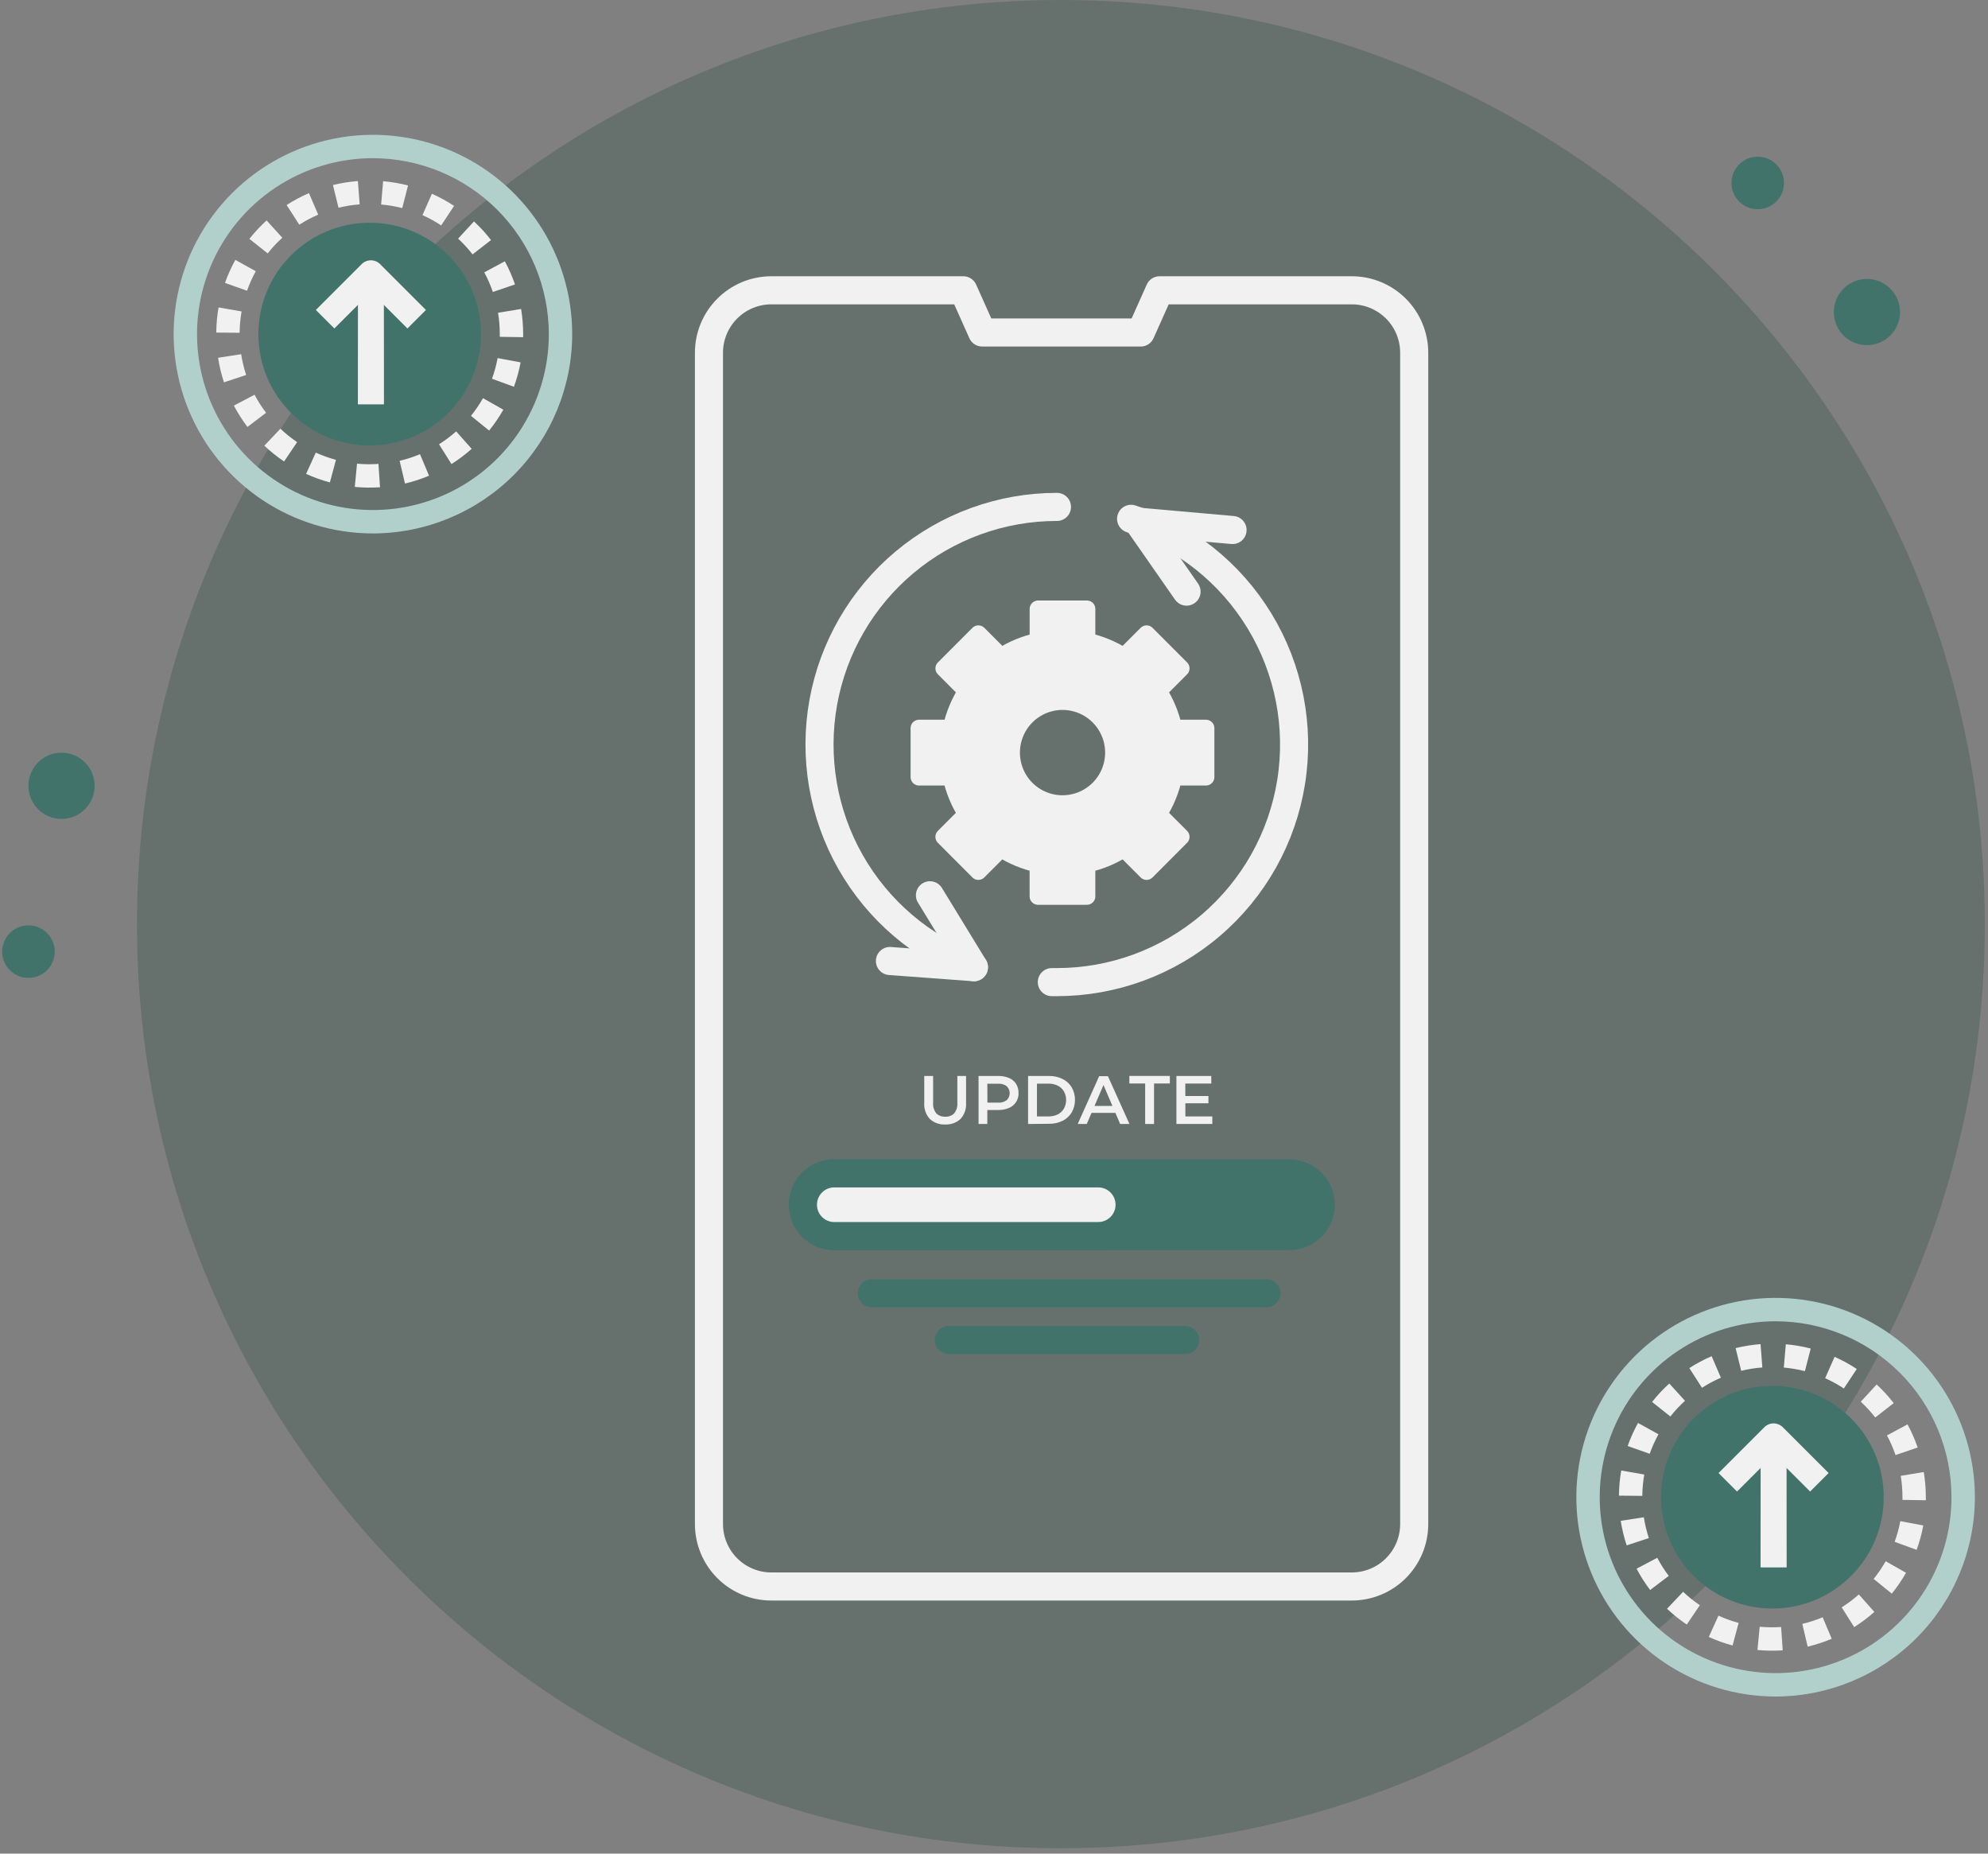 <svg width="177" height="165" viewBox="0 0 177 165" fill="none" xmlns="http://www.w3.org/2000/svg">
<rect x="0" y="0" width="177" height="165" fill="#808080" stroke="none"/>
<path opacity="0.26" d="M94.456 164.522C139.888 164.522 176.717 127.692 176.717 82.261C176.717 36.83 139.888 0 94.456 0C49.025 0 12.195 36.83 12.195 82.261C12.195 127.692 49.025 164.522 94.456 164.522Z" fill="#1E473B"/>
<path d="M32.917 19.827C38.392 19.827 42.83 24.265 42.83 29.74C42.83 35.215 38.392 39.653 32.917 39.653C27.442 39.653 23.004 35.215 23.004 29.74C23.004 24.265 27.442 19.827 32.917 19.827Z" fill="#42736B"/>
<path d="M33.203 47.484C29.694 47.484 26.264 46.444 23.346 44.494C20.428 42.545 18.154 39.774 16.811 36.532C15.469 33.29 15.117 29.723 15.802 26.281C16.486 22.839 18.176 19.678 20.657 17.197C23.139 14.715 26.3 13.026 29.742 12.341C33.183 11.656 36.751 12.008 39.993 13.351C43.235 14.694 46.006 16.968 47.955 19.885C49.905 22.803 50.945 26.233 50.945 29.742C50.94 34.446 49.069 38.956 45.743 42.282C42.417 45.608 37.907 47.479 33.203 47.484ZM33.203 14.081C30.106 14.081 27.078 14.999 24.503 16.72C21.927 18.441 19.92 20.887 18.735 23.748C17.549 26.61 17.239 29.759 17.844 32.796C18.448 35.834 19.939 38.625 22.13 40.815C24.32 43.005 27.11 44.496 30.148 45.101C33.186 45.705 36.334 45.395 39.196 44.21C42.058 43.024 44.503 41.017 46.224 38.442C47.945 35.866 48.864 32.839 48.864 29.741C48.859 25.589 47.207 21.609 44.271 18.673C41.336 15.737 37.355 14.086 33.203 14.081Z" fill="#B2D0CB"/>
<path d="M21.917 33.38L19.942 34.033C19.706 33.32 19.529 32.588 19.415 31.846L21.472 31.529C21.569 32.157 21.718 32.776 21.917 33.38ZM21.336 29.624L19.254 29.604C19.261 28.853 19.33 28.104 19.459 27.365L21.509 27.724C21.399 28.352 21.342 28.987 21.336 29.624ZM23.69 36.745L22.032 38.005C21.578 37.406 21.174 36.771 20.823 36.106L22.665 35.137C22.962 35.7 23.305 36.238 23.69 36.745ZM21.994 25.879L20.032 25.184C20.282 24.477 20.59 23.791 20.954 23.134L22.773 24.142C22.466 24.698 22.206 25.279 21.994 25.879ZM26.455 39.356L25.292 41.079C24.67 40.66 24.082 40.19 23.536 39.674L24.966 38.162C25.429 38.6 25.927 38.999 26.455 39.356ZM43.004 35.444L44.815 36.47C44.444 37.123 44.02 37.744 43.548 38.327L41.931 37.018C42.331 36.523 42.689 35.997 43.003 35.443L43.004 35.444ZM23.833 22.556L22.205 21.263C22.67 20.675 23.183 20.125 23.737 19.621L25.135 21.162C24.664 21.59 24.229 22.057 23.833 22.556ZM44.305 31.874L46.352 32.257C46.214 32.996 46.015 33.722 45.758 34.428L43.803 33.714C44.021 33.115 44.189 32.5 44.305 31.874ZM29.911 40.932L29.372 42.943C28.646 42.748 27.938 42.494 27.254 42.183L28.115 40.288C28.695 40.551 29.296 40.767 29.911 40.932ZM33.933 18.203L34.112 16.13C34.861 16.194 35.603 16.32 36.331 16.507L35.812 18.523C35.195 18.365 34.567 18.258 33.933 18.203ZM40.786 21.242L42.199 19.71C42.75 20.22 43.259 20.775 43.719 21.369L42.074 22.644C41.683 22.142 41.252 21.673 40.785 21.241L40.786 21.242ZM43.117 24.244L44.949 23.258C45.305 23.919 45.607 24.609 45.85 25.32L43.881 25.99C43.674 25.388 43.419 24.804 43.117 24.243V24.244ZM40.198 41.308L39.087 39.548C39.626 39.207 40.136 38.823 40.613 38.399L41.995 39.954C41.434 40.453 40.833 40.906 40.198 41.307V41.308ZM25.521 18.25C26.153 17.842 26.817 17.488 27.507 17.191L28.331 19.106C27.746 19.358 27.184 19.658 26.648 20.003L25.521 18.25ZM46.579 30.015L44.497 29.982V29.743C44.497 29.105 44.445 28.47 44.342 27.841L46.396 27.502C46.517 28.245 46.579 28.997 46.579 29.75V30.015ZM29.643 16.471C30.372 16.293 31.115 16.174 31.863 16.116L32.022 18.192C31.387 18.24 30.757 18.341 30.139 18.493L29.643 16.471ZM37.612 19.153L38.455 17.249C39.141 17.554 39.801 17.915 40.428 18.328L39.279 20.065C38.749 19.714 38.192 19.408 37.612 19.149V19.153ZM31.587 43.345L31.788 41.273C32.422 41.333 33.059 41.341 33.694 41.296L33.835 43.373C33.086 43.425 32.334 43.414 31.587 43.341V43.345ZM36.059 43.046L35.58 41.02C36.2 40.874 36.806 40.676 37.394 40.43L38.199 42.345C37.506 42.637 36.79 42.87 36.059 43.044V43.046Z" fill="#F1F1F1"/>
<path fill-rule="evenodd" clip-rule="evenodd" d="M31.871 24.931L31.863 35.993L34.186 35.993L34.178 24.931L31.839 24.931L31.871 24.931Z" fill="#F1F1F1"/>
<path fill-rule="evenodd" clip-rule="evenodd" d="M33.03 25.994L36.275 29.239L37.922 27.591L33.845 23.514C33.737 23.405 33.609 23.319 33.468 23.261C33.326 23.202 33.174 23.171 33.021 23.172C32.868 23.172 32.716 23.202 32.575 23.261C32.433 23.32 32.305 23.407 32.197 23.516L28.121 27.592L29.768 29.239L33.013 25.994L33.03 25.994Z" fill="#F1F1F1"/>
<path d="M157.804 123.359C163.278 123.359 167.716 127.797 167.716 133.272C167.716 138.747 163.278 143.185 157.804 143.185C152.329 143.185 147.891 138.747 147.891 133.272C147.891 127.797 152.329 123.359 157.804 123.359Z" fill="#42736B"/>
<path d="M158.09 151.016C154.581 151.016 151.15 149.976 148.233 148.026C145.315 146.076 143.041 143.306 141.698 140.064C140.355 136.822 140.004 133.254 140.689 129.813C141.373 126.371 143.063 123.21 145.544 120.728C148.026 118.247 151.187 116.557 154.628 115.873C158.07 115.188 161.637 115.54 164.879 116.882C168.121 118.225 170.892 120.499 172.842 123.417C174.791 126.335 175.832 129.765 175.832 133.274C175.827 137.978 173.956 142.488 170.63 145.814C167.303 149.14 162.794 151.011 158.09 151.016ZM158.09 117.613C154.992 117.613 151.965 118.531 149.389 120.252C146.814 121.973 144.807 124.418 143.622 127.28C142.436 130.142 142.126 133.29 142.73 136.328C143.335 139.366 144.826 142.156 147.016 144.347C149.206 146.537 151.997 148.028 155.035 148.632C158.072 149.237 161.221 148.927 164.083 147.741C166.944 146.556 169.39 144.549 171.111 141.973C172.832 139.398 173.75 136.37 173.75 133.273C173.745 129.121 172.094 125.141 169.158 122.205C166.222 119.269 162.242 117.617 158.09 117.613Z" fill="#B2D0CB"/>
<path d="M146.804 136.912L144.828 137.565C144.592 136.852 144.416 136.12 144.301 135.377L146.358 135.06C146.455 135.689 146.604 136.308 146.804 136.912ZM146.222 133.156L144.141 133.135C144.148 132.385 144.217 131.636 144.346 130.897L146.396 131.256C146.286 131.883 146.228 132.519 146.222 133.156ZM148.577 140.277L146.919 141.536C146.465 140.937 146.06 140.302 145.71 139.637L147.552 138.668C147.848 139.232 148.191 139.77 148.577 140.277ZM146.88 129.41L144.918 128.716C145.169 128.009 145.477 127.323 145.84 126.666L147.66 127.673C147.353 128.23 147.092 128.811 146.88 129.41ZM151.342 142.888L150.179 144.611C149.556 144.191 148.969 143.721 148.423 143.205L149.853 141.693C150.315 142.132 150.813 142.531 151.342 142.888ZM167.891 138.976L169.701 140.001C169.331 140.654 168.907 141.276 168.435 141.859L166.817 140.55C167.217 140.055 167.576 139.528 167.89 138.975L167.891 138.976ZM148.72 126.088L147.092 124.795C147.557 124.206 148.069 123.657 148.624 123.153L150.022 124.693C149.551 125.122 149.115 125.588 148.72 126.088ZM169.192 135.406L171.238 135.789C171.101 136.528 170.902 137.254 170.645 137.96L168.689 137.245C168.908 136.647 169.076 136.032 169.192 135.406ZM154.798 144.464L154.258 146.475C153.533 146.28 152.824 146.025 152.14 145.714L153.002 143.819C153.582 144.083 154.182 144.299 154.798 144.464ZM158.819 121.734L158.999 119.661C159.747 119.726 160.489 119.852 161.217 120.039L160.698 122.054C160.081 121.896 159.454 121.789 158.819 121.734ZM165.673 124.774L167.085 123.242C167.637 123.752 168.146 124.306 168.606 124.9L166.961 126.176C166.57 125.674 166.139 125.205 165.672 124.773L165.673 124.774ZM168.004 127.776L169.836 126.79C170.192 127.451 170.493 128.14 170.737 128.851L168.768 129.522C168.561 128.92 168.305 128.335 168.004 127.775V127.776ZM165.085 144.84L163.974 143.08C164.513 142.739 165.023 142.355 165.5 141.931L166.881 143.486C166.32 143.985 165.72 144.438 165.085 144.839V144.84ZM150.408 121.781C151.04 121.374 151.704 121.02 152.394 120.722L153.218 122.637C152.633 122.89 152.07 123.19 151.535 123.535L150.408 121.781ZM171.465 133.546L169.384 133.514V133.274C169.384 132.637 169.332 132.001 169.228 131.373L171.282 131.034C171.404 131.777 171.465 132.529 171.465 133.282V133.546ZM154.529 120.003C155.259 119.824 156.001 119.705 156.75 119.648L156.909 121.724C156.274 121.772 155.644 121.873 155.026 122.025L154.529 120.003ZM162.499 122.684L163.341 120.781C164.028 121.085 164.688 121.446 165.315 121.86L164.166 123.597C163.636 123.246 163.079 122.939 162.499 122.681V122.684ZM156.473 146.877L156.674 144.805C157.308 144.865 157.946 144.873 158.581 144.828L158.722 146.905C157.973 146.957 157.221 146.946 156.473 146.873V146.877ZM160.945 146.578L160.467 144.552C161.086 144.406 161.693 144.208 162.28 143.962L163.086 145.877C162.393 146.168 161.677 146.402 160.945 146.575V146.578Z" fill="#F1F1F1"/>
<path fill-rule="evenodd" clip-rule="evenodd" d="M156.758 128.463L156.75 139.524L159.072 139.524L159.064 128.463L156.726 128.463L156.758 128.463Z" fill="#F1F1F1"/>
<path fill-rule="evenodd" clip-rule="evenodd" d="M157.917 129.526L161.162 132.771L162.809 131.123L158.732 127.046C158.624 126.938 158.496 126.852 158.354 126.793C158.213 126.734 158.061 126.704 157.908 126.704C157.755 126.704 157.603 126.734 157.462 126.793C157.32 126.852 157.192 126.939 157.084 127.048L153.008 131.124L154.655 132.771L157.9 129.527L157.917 129.526Z" fill="#F1F1F1"/>
<path d="M120.338 25.841H103.243L101.563 29.596H87.448L85.768 25.841H68.68C67.949 25.841 67.225 25.985 66.549 26.265C65.874 26.545 65.261 26.956 64.745 27.474C64.228 27.992 63.819 28.607 63.54 29.283C63.262 29.96 63.119 30.684 63.121 31.416V135.657C63.121 136.388 63.264 137.112 63.543 137.787C63.822 138.463 64.232 139.076 64.748 139.593C65.264 140.11 65.877 140.52 66.552 140.799C67.227 141.079 67.949 141.223 68.68 141.222H120.338C121.07 141.224 121.794 141.082 122.471 140.803C123.147 140.525 123.762 140.115 124.28 139.598C124.797 139.081 125.208 138.467 125.489 137.791C125.769 137.115 125.913 136.39 125.913 135.657V31.416C125.915 30.683 125.771 29.957 125.492 29.28C125.212 28.602 124.801 27.987 124.283 27.469C123.765 26.951 123.15 26.54 122.473 26.261C121.796 25.982 121.071 25.839 120.338 25.841Z" stroke="#F1F1F1" stroke-width="2.5" stroke-linecap="round" stroke-linejoin="round"/>
<path d="M84.681 69.173C84.937 70.345 85.4 71.463 86.049 72.473L84.032 74.492L87.107 77.574L89.123 75.555C90.133 76.203 91.249 76.667 92.42 76.924V79.791H96.772V76.924C97.943 76.667 99.059 76.203 100.069 75.555L102.085 77.574L105.16 74.492L103.144 72.473C103.791 71.463 104.253 70.345 104.508 69.173H107.371V64.816H104.508C104.252 63.643 103.79 62.526 103.144 61.515L105.16 59.496L102.085 56.418L100.069 58.437C99.059 57.789 97.943 57.327 96.772 57.071V54.204H92.424V57.071C91.252 57.327 90.136 57.789 89.127 58.437L87.11 56.418L84.035 59.496L86.052 61.515C85.404 62.526 84.941 63.643 84.684 64.816H81.824V69.173H84.681ZM90.058 66.996C90.057 66.096 90.323 65.216 90.822 64.467C91.321 63.719 92.031 63.135 92.861 62.791C93.691 62.446 94.605 62.355 95.487 62.531C96.368 62.706 97.178 63.14 97.814 63.776C98.45 64.412 98.882 65.223 99.058 66.106C99.233 66.989 99.142 67.903 98.798 68.735C98.454 69.566 97.871 70.276 97.123 70.776C96.376 71.275 95.497 71.542 94.598 71.541C93.394 71.541 92.239 71.062 91.387 70.21C90.536 69.357 90.058 68.201 90.058 66.996Z" fill="#F1F1F1" stroke="#F1F1F1" stroke-width="1.5" stroke-linecap="round" stroke-linejoin="round"/>
<path d="M100.706 46.183C105.477 47.757 109.531 50.982 112.142 55.279C114.753 59.575 115.749 64.663 114.952 69.628C114.155 74.594 111.617 79.112 107.792 82.374C103.968 85.635 99.109 87.426 94.085 87.424H93.648" stroke="#F1F1F1" stroke-width="2.5" stroke-linecap="round" stroke-linejoin="round"/>
<path d="M105.643 52.663L101.301 46.432L109.739 47.179" stroke="#F1F1F1" stroke-width="2.5" stroke-linecap="round" stroke-linejoin="round"/>
<path d="M86.713 86.096C82.071 84.363 78.184 81.052 75.733 76.742C73.281 72.432 72.421 67.396 73.301 62.515C74.182 57.634 76.748 53.218 80.551 50.039C84.354 46.86 89.152 45.12 94.106 45.123" stroke="#F1F1F1" stroke-width="2.5" stroke-linecap="round" stroke-linejoin="round"/>
<path d="M79.234 85.544L86.712 86.096L82.797 79.693" stroke="#F1F1F1" stroke-width="2.5" stroke-linecap="round" stroke-linejoin="round"/>
<path d="M117.598 107.241C117.597 107.98 117.303 108.689 116.781 109.212C116.259 109.735 115.551 110.029 114.812 110.03H74.374C74 110.043 73.627 109.981 73.278 109.846C72.928 109.712 72.609 109.508 72.34 109.248C72.07 108.987 71.856 108.675 71.71 108.33C71.564 107.985 71.488 107.614 71.488 107.239C71.488 106.864 71.564 106.493 71.71 106.148C71.856 105.803 72.07 105.491 72.34 105.231C72.609 104.97 72.928 104.767 73.278 104.632C73.627 104.498 74 104.435 74.374 104.448H114.822C115.56 104.451 116.267 104.747 116.787 105.27C117.307 105.794 117.599 106.502 117.598 107.241Z" fill="#42736B" stroke="#42736B" stroke-width="2.5" stroke-linecap="round" stroke-linejoin="round"/>
<path d="M100.573 107.241C100.573 107.98 100.279 108.689 99.757 109.212C99.234 109.735 98.526 110.029 97.787 110.03H74.374C74 110.043 73.627 109.981 73.278 109.846C72.928 109.712 72.609 109.508 72.34 109.248C72.07 108.987 71.856 108.675 71.71 108.33C71.564 107.985 71.488 107.614 71.488 107.239C71.488 106.864 71.564 106.493 71.71 106.148C71.856 105.803 72.07 105.491 72.34 105.231C72.609 104.97 72.928 104.767 73.278 104.632C73.627 104.498 74 104.435 74.374 104.448H97.787C98.154 104.448 98.516 104.521 98.854 104.661C99.193 104.801 99.5 105.007 99.759 105.267C100.017 105.526 100.223 105.834 100.362 106.173C100.502 106.511 100.574 106.874 100.573 107.241Z" fill="#F1F1F1" stroke="#42736B" stroke-width="2.5" stroke-linecap="round" stroke-linejoin="round"/>
<path d="M84.148 100.095C83.9 100.108 83.651 100.072 83.416 99.987C83.182 99.903 82.967 99.773 82.784 99.604C82.61 99.411 82.476 99.185 82.391 98.939C82.306 98.694 82.272 98.433 82.29 98.174V95.778H83.079V98.15C83.048 98.493 83.149 98.835 83.362 99.106C83.467 99.209 83.593 99.288 83.73 99.339C83.868 99.39 84.015 99.411 84.162 99.402C84.307 99.412 84.453 99.39 84.59 99.339C84.727 99.288 84.851 99.209 84.955 99.106C85.168 98.835 85.269 98.493 85.237 98.15V95.778H86.013V98.174C86.031 98.433 85.997 98.694 85.912 98.939C85.827 99.185 85.694 99.411 85.519 99.604C85.335 99.773 85.119 99.904 84.883 99.988C84.648 100.073 84.398 100.109 84.148 100.095Z" fill="#F1F1F1"/>
<path d="M87.125 100.051V95.778H88.873C89.204 95.77 89.534 95.831 89.84 95.957C90.096 96.064 90.314 96.246 90.465 96.478C90.615 96.723 90.691 97.006 90.684 97.293C90.696 97.574 90.622 97.852 90.471 98.09C90.32 98.328 90.1 98.513 89.84 98.621C89.535 98.753 89.205 98.816 88.873 98.807H87.569L87.905 98.443V100.051H87.125ZM87.915 98.544L87.579 98.154H88.846C89.126 98.175 89.404 98.096 89.632 97.932C89.716 97.851 89.783 97.755 89.829 97.648C89.874 97.541 89.898 97.426 89.898 97.309C89.898 97.193 89.874 97.078 89.829 96.971C89.783 96.864 89.716 96.767 89.632 96.687C89.404 96.523 89.126 96.444 88.846 96.465H87.569L87.905 96.075L87.915 98.544Z" fill="#F1F1F1"/>
<path d="M91.535 100.051V95.778H93.397C93.814 95.77 94.228 95.861 94.603 96.044C94.941 96.209 95.224 96.467 95.42 96.788C95.612 97.129 95.712 97.515 95.712 97.906C95.712 98.298 95.612 98.683 95.42 99.025C95.224 99.346 94.94 99.605 94.603 99.772C94.227 99.953 93.814 100.043 93.397 100.034L91.535 100.051ZM92.325 99.378H93.35C93.637 99.385 93.922 99.323 94.18 99.197C94.406 99.081 94.595 98.904 94.724 98.685C94.854 98.45 94.923 98.186 94.923 97.916C94.923 97.648 94.854 97.383 94.724 97.148C94.594 96.932 94.405 96.757 94.18 96.643C93.922 96.517 93.637 96.454 93.35 96.461H92.325V99.378Z" fill="#F1F1F1"/>
<path d="M95.953 100.051L97.865 95.795H98.642L100.56 100.051H99.73L98.091 96.216H98.406L96.76 100.051H95.953ZM96.834 99.065L97.052 98.446H99.341L99.552 99.065H96.834Z" fill="#F1F1F1"/>
<path d="M101.959 100.052V96.448H100.551V95.775H104.157V96.448H102.749V100.052H101.959Z" fill="#F1F1F1"/>
<path d="M105.539 99.378H107.938V100.051H104.742V95.778H107.847V96.451H105.532L105.539 99.378ZM105.478 97.561H107.592V98.211H105.478V97.561Z" fill="#F1F1F1"/>
<path d="M77.617 115.121H112.755" stroke="#42736B" stroke-width="2.5" stroke-linecap="round" stroke-linejoin="round"/>
<path d="M84.469 119.286H105.523" stroke="#42736B" stroke-width="2.5" stroke-linecap="round" stroke-linejoin="round"/>
<path d="M5.479 72.896C7.107 72.896 8.427 71.576 8.427 69.948C8.427 68.32 7.107 67 5.479 67C3.851 67 2.531 68.32 2.531 69.948C2.531 71.576 3.851 72.896 5.479 72.896Z" fill="#42736B"/>
<path d="M2.534 87.049C3.826 87.049 4.873 86.002 4.873 84.71C4.873 83.418 3.826 82.371 2.534 82.371C1.243 82.371 0.195 83.418 0.195 84.71C0.195 86.002 1.243 87.049 2.534 87.049Z" fill="#42736B"/>
<path d="M163.913 25.944C162.9 27.218 163.112 29.073 164.387 30.086C165.661 31.099 167.516 30.887 168.529 29.613C169.542 28.338 169.33 26.484 168.056 25.471C166.781 24.457 164.927 24.669 163.913 25.944Z" fill="#42736B"/>
<path d="M154.668 14.831C153.864 15.842 154.032 17.314 155.043 18.117C156.054 18.921 157.526 18.753 158.33 17.742C159.133 16.731 158.965 15.259 157.954 14.456C156.943 13.652 155.472 13.82 154.668 14.831Z" fill="#42736B"/>
</svg>

